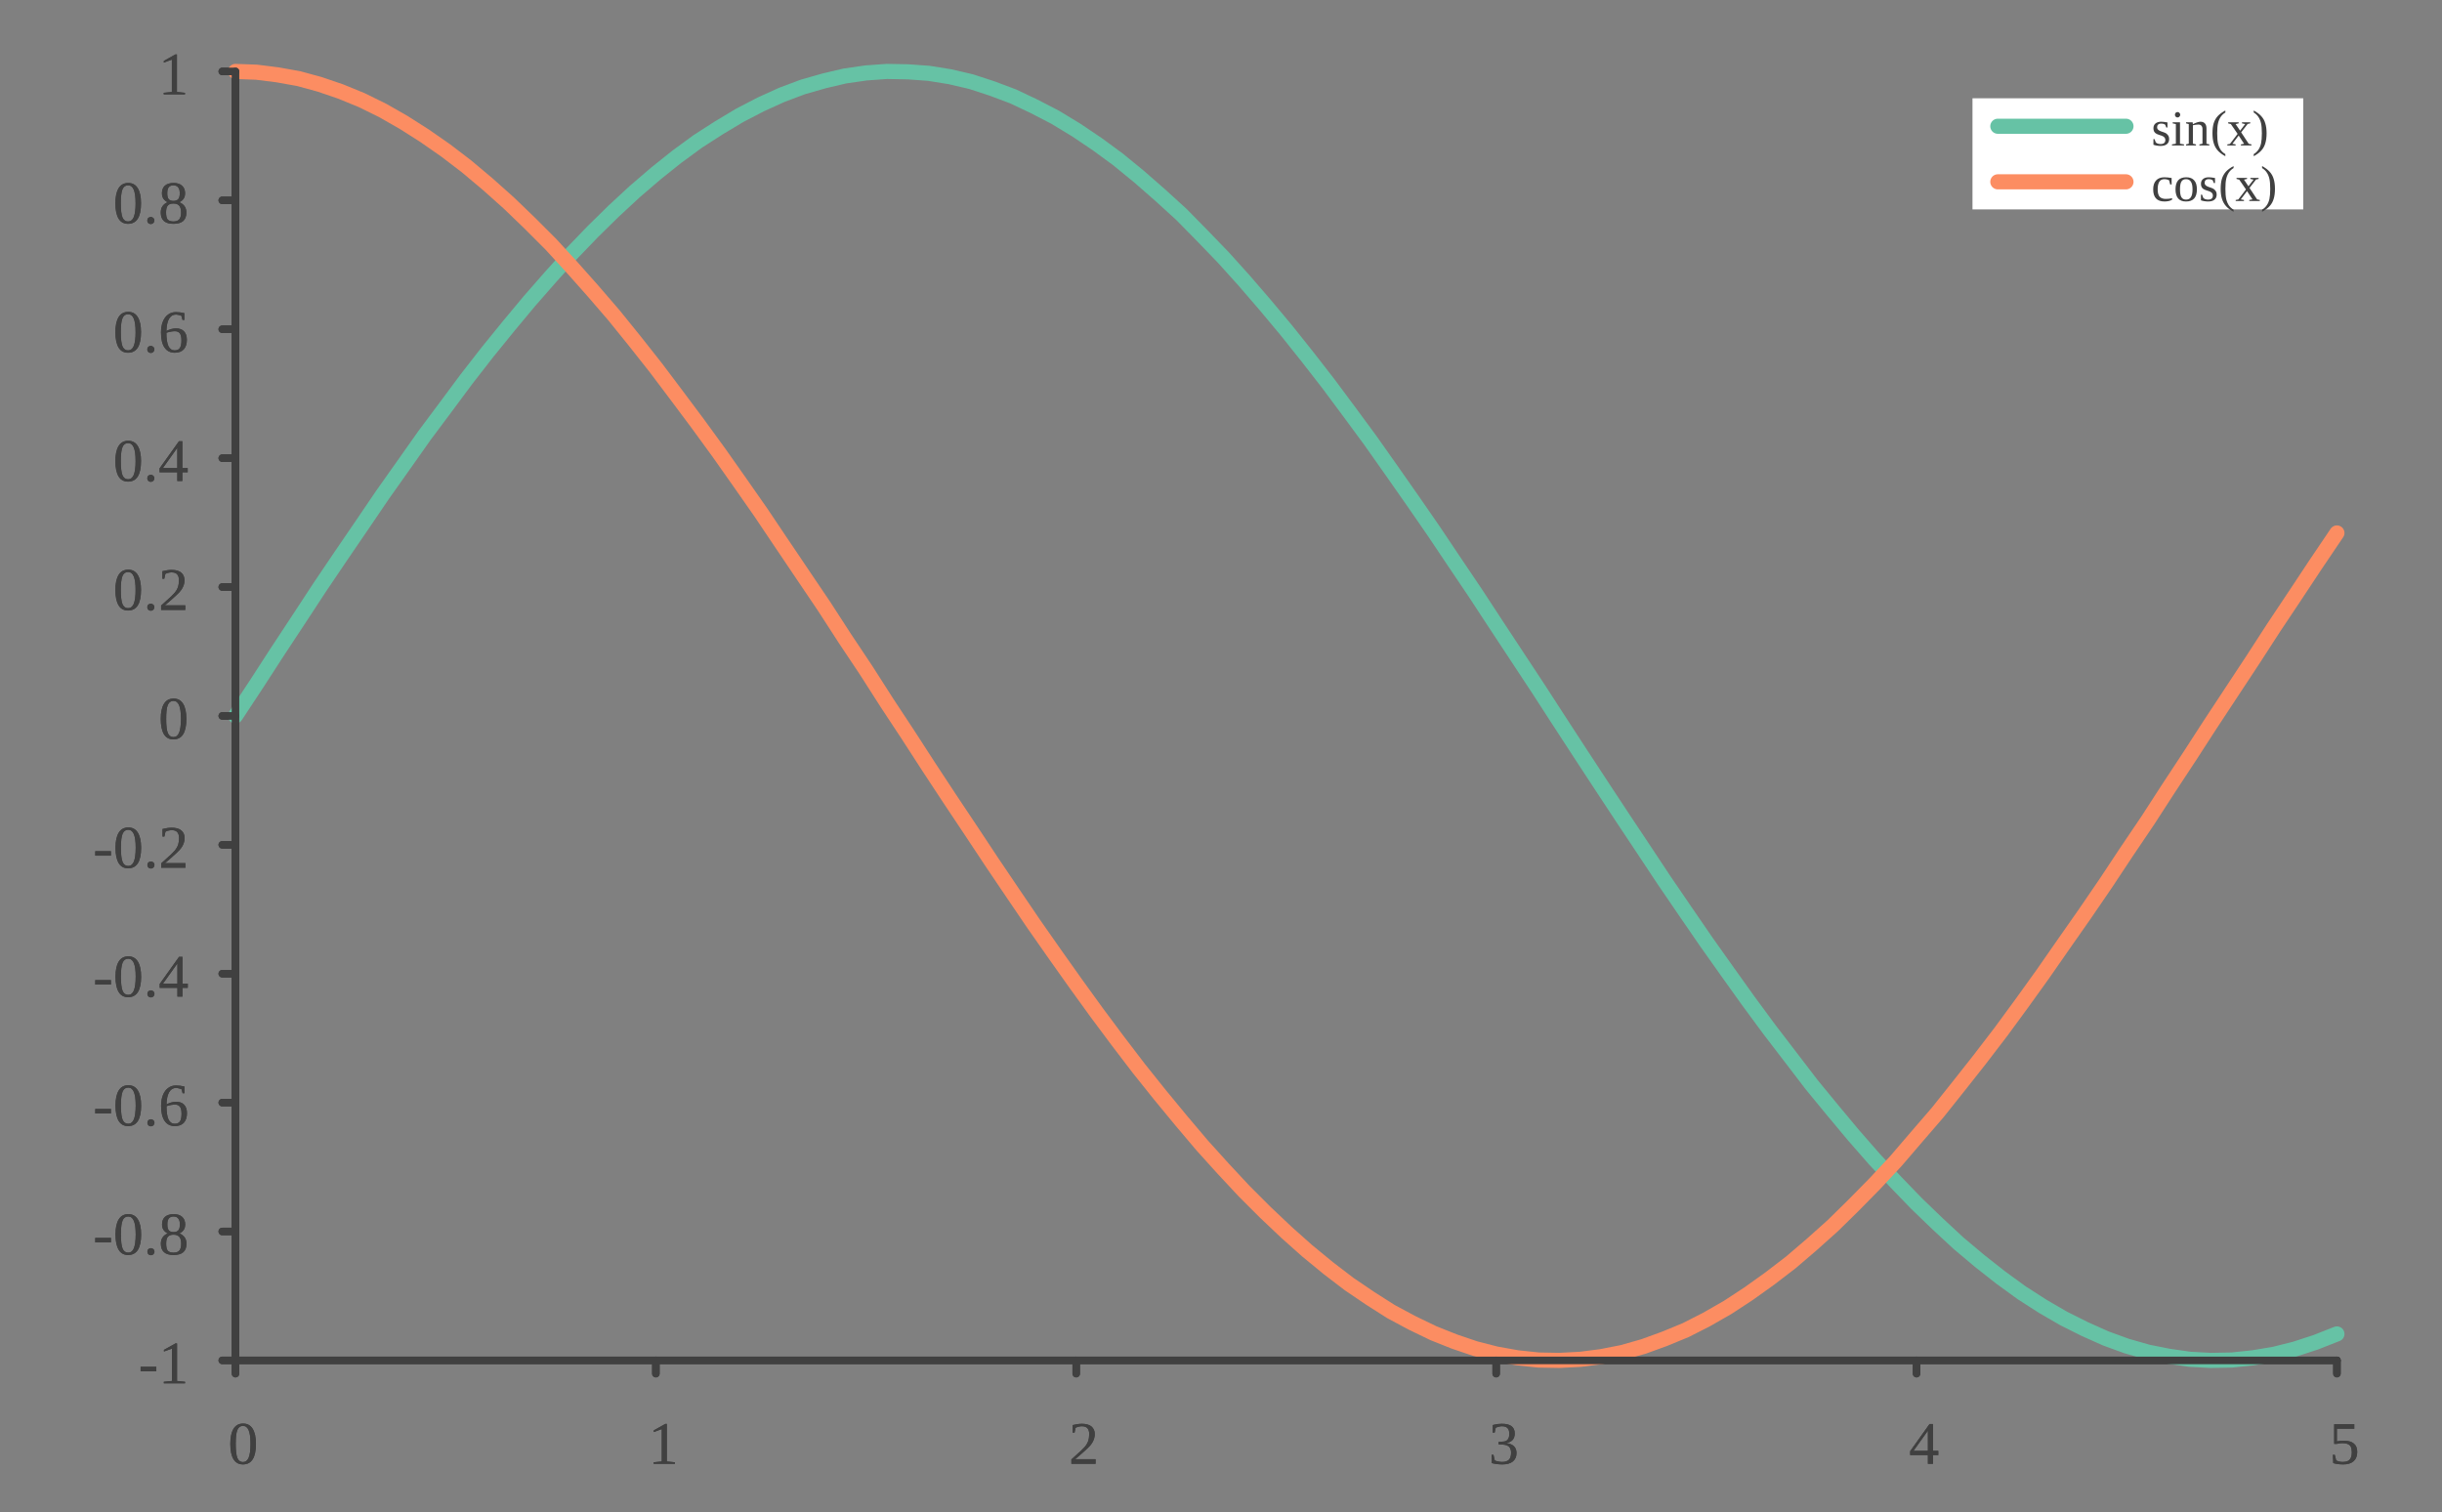 <?xml version="1.0" encoding="UTF-8"?>
<svg xmlns="http://www.w3.org/2000/svg" xmlns:xlink="http://www.w3.org/1999/xlink" width="323pt" height="200pt" viewBox="0 0 323 200" version="1.1">
<rect x="0" y="0" width="323" height="200" fill="#808080" stroke="none"/>
<defs>
<g>
<symbol overflow="visible" id="glyph0-0">
<path style="stroke:none;" d=""/>
</symbol>
<symbol overflow="visible" id="glyph0-1">
<path style="stroke:none;" d="M 0.297 -1.594 L 0.297 -2.188 L 2.375 -2.188 L 2.375 -1.594 Z M 0.297 -1.594 "/>
</symbol>
<symbol overflow="visible" id="glyph0-2">
<path style="stroke:none;" d="M 2.453 -0.312 L 3.516 -0.203 L 3.516 0 L 0.703 0 L 0.703 -0.203 L 1.781 -0.312 L 1.781 -4.594 L 0.719 -4.203 L 0.719 -4.422 L 2.25 -5.281 L 2.453 -5.281 Z M 2.453 -0.312 "/>
</symbol>
<symbol overflow="visible" id="glyph0-3">
<path style="stroke:none;" d="M 3.703 -2.641 C 3.703 -0.828 3.129 0.078 1.984 0.078 C 1.43 0.078 1.016 -0.148 0.734 -0.609 C 0.453 -1.078 0.312 -1.754 0.312 -2.641 C 0.312 -3.504 0.453 -4.164 0.734 -4.625 C 1.016 -5.094 1.441 -5.328 2.016 -5.328 C 2.566 -5.328 2.984 -5.098 3.266 -4.641 C 3.555 -4.18 3.703 -3.516 3.703 -2.641 Z M 2.984 -2.641 C 2.984 -3.484 2.898 -4.086 2.734 -4.453 C 2.578 -4.828 2.328 -5.016 1.984 -5.016 C 1.641 -5.016 1.395 -4.836 1.25 -4.484 C 1.102 -4.141 1.031 -3.523 1.031 -2.641 C 1.031 -1.754 1.102 -1.129 1.25 -0.766 C 1.406 -0.41 1.648 -0.234 1.984 -0.234 C 2.328 -0.234 2.578 -0.422 2.734 -0.797 C 2.898 -1.18 2.984 -1.797 2.984 -2.641 Z M 2.984 -2.641 "/>
</symbol>
<symbol overflow="visible" id="glyph0-4">
<path style="stroke:none;" d="M 1.469 -0.359 C 1.469 -0.234 1.422 -0.125 1.328 -0.031 C 1.242 0.062 1.133 0.109 1 0.109 C 0.863 0.109 0.75 0.062 0.656 -0.031 C 0.57 -0.125 0.531 -0.234 0.531 -0.359 C 0.531 -0.492 0.57 -0.602 0.656 -0.688 C 0.75 -0.781 0.863 -0.828 1 -0.828 C 1.133 -0.828 1.242 -0.781 1.328 -0.688 C 1.422 -0.602 1.469 -0.492 1.469 -0.359 Z M 1.469 -0.359 "/>
</symbol>
<symbol overflow="visible" id="glyph0-5">
<path style="stroke:none;" d="M 3.531 -3.969 C 3.531 -3.676 3.461 -3.43 3.328 -3.234 C 3.191 -3.035 3.004 -2.883 2.766 -2.781 C 3.055 -2.664 3.285 -2.492 3.453 -2.266 C 3.617 -2.035 3.703 -1.754 3.703 -1.422 C 3.703 -0.922 3.562 -0.547 3.281 -0.297 C 3 -0.047 2.566 0.078 1.984 0.078 C 0.867 0.078 0.312 -0.422 0.312 -1.422 C 0.312 -1.766 0.395 -2.051 0.562 -2.281 C 0.727 -2.508 0.953 -2.676 1.234 -2.781 C 1.004 -2.883 0.816 -3.035 0.672 -3.234 C 0.535 -3.43 0.469 -3.676 0.469 -3.969 C 0.469 -4.395 0.598 -4.727 0.859 -4.969 C 1.129 -5.207 1.516 -5.328 2.016 -5.328 C 2.492 -5.328 2.863 -5.207 3.125 -4.969 C 3.395 -4.727 3.531 -4.395 3.531 -3.969 Z M 3 -1.422 C 3 -1.836 2.914 -2.141 2.75 -2.328 C 2.582 -2.516 2.328 -2.609 1.984 -2.609 C 1.641 -2.609 1.391 -2.516 1.234 -2.328 C 1.086 -2.148 1.016 -1.848 1.016 -1.422 C 1.016 -0.973 1.086 -0.66 1.234 -0.484 C 1.391 -0.316 1.641 -0.234 1.984 -0.234 C 2.328 -0.234 2.582 -0.32 2.75 -0.5 C 2.914 -0.688 3 -0.992 3 -1.422 Z M 2.828 -3.969 C 2.828 -4.32 2.754 -4.582 2.609 -4.75 C 2.473 -4.926 2.266 -5.016 1.984 -5.016 C 1.711 -5.016 1.508 -4.93 1.375 -4.766 C 1.238 -4.598 1.172 -4.332 1.172 -3.969 C 1.172 -3.602 1.234 -3.344 1.359 -3.188 C 1.492 -3.031 1.703 -2.953 1.984 -2.953 C 2.273 -2.953 2.488 -3.031 2.625 -3.188 C 2.758 -3.344 2.828 -3.602 2.828 -3.969 Z M 2.828 -3.969 "/>
</symbol>
<symbol overflow="visible" id="glyph0-6">
<path style="stroke:none;" d="M 3.766 -1.625 C 3.766 -1.082 3.625 -0.66 3.344 -0.359 C 3.07 -0.066 2.676 0.078 2.156 0.078 C 1.57 0.078 1.125 -0.148 0.812 -0.609 C 0.5 -1.066 0.344 -1.727 0.344 -2.594 C 0.344 -3.156 0.426 -3.641 0.594 -4.047 C 0.758 -4.453 0.988 -4.758 1.281 -4.969 C 1.57 -5.188 1.914 -5.297 2.312 -5.297 C 2.688 -5.297 3.062 -5.25 3.438 -5.156 L 3.438 -4.266 L 3.188 -4.266 L 3.047 -4.797 C 2.961 -4.836 2.848 -4.875 2.703 -4.906 C 2.555 -4.945 2.426 -4.969 2.312 -4.969 C 1.926 -4.969 1.625 -4.781 1.406 -4.406 C 1.195 -4.039 1.082 -3.504 1.062 -2.797 C 1.488 -3.023 1.914 -3.141 2.344 -3.141 C 2.801 -3.141 3.148 -3.008 3.391 -2.75 C 3.641 -2.488 3.766 -2.113 3.766 -1.625 Z M 2.141 -0.234 C 2.461 -0.234 2.691 -0.332 2.828 -0.531 C 2.973 -0.738 3.047 -1.078 3.047 -1.547 C 3.047 -1.973 2.977 -2.281 2.844 -2.469 C 2.707 -2.664 2.492 -2.766 2.203 -2.766 C 1.848 -2.766 1.469 -2.695 1.062 -2.562 C 1.062 -1.77 1.148 -1.18 1.328 -0.797 C 1.516 -0.422 1.785 -0.234 2.141 -0.234 Z M 2.141 -0.234 "/>
</symbol>
<symbol overflow="visible" id="glyph0-7">
<path style="stroke:none;" d="M 3.172 -1.156 L 3.172 0 L 2.5 0 L 2.5 -1.156 L 0.156 -1.156 L 0.156 -1.672 L 2.719 -5.266 L 3.172 -5.266 L 3.172 -1.719 L 3.875 -1.719 L 3.875 -1.156 Z M 2.5 -4.344 L 2.469 -4.344 L 0.594 -1.719 L 2.5 -1.719 Z M 2.5 -4.344 "/>
</symbol>
<symbol overflow="visible" id="glyph0-8">
<path style="stroke:none;" d="M 3.562 0 L 0.359 0 L 0.359 -0.578 L 1.078 -1.234 C 1.547 -1.641 1.891 -1.969 2.109 -2.219 C 2.328 -2.477 2.484 -2.738 2.578 -3 C 2.672 -3.27 2.719 -3.582 2.719 -3.938 C 2.719 -4.27 2.641 -4.523 2.484 -4.703 C 2.336 -4.879 2.086 -4.969 1.734 -4.969 C 1.598 -4.969 1.457 -4.945 1.312 -4.906 C 1.164 -4.875 1.035 -4.828 0.922 -4.766 L 0.781 -4.125 L 0.531 -4.125 L 0.531 -5.125 C 1 -5.238 1.398 -5.297 1.734 -5.297 C 2.305 -5.297 2.734 -5.176 3.016 -4.938 C 3.305 -4.695 3.453 -4.363 3.453 -3.938 C 3.453 -3.645 3.395 -3.367 3.281 -3.109 C 3.176 -2.848 3.004 -2.586 2.766 -2.328 C 2.535 -2.078 2.148 -1.719 1.609 -1.25 C 1.367 -1.051 1.117 -0.836 0.859 -0.609 L 3.562 -0.609 Z M 3.562 0 "/>
</symbol>
<symbol overflow="visible" id="glyph0-9">
<path style="stroke:none;" d=""/>
</symbol>
<symbol overflow="visible" id="glyph0-10">
<path style="stroke:none;" d="M 3.688 -1.422 C 3.688 -0.953 3.523 -0.582 3.203 -0.312 C 2.879 -0.051 2.422 0.078 1.828 0.078 C 1.336 0.078 0.867 0.02 0.422 -0.094 L 0.391 -1.188 L 0.641 -1.188 L 0.812 -0.453 C 0.914 -0.398 1.062 -0.352 1.25 -0.312 C 1.438 -0.27 1.609 -0.25 1.766 -0.25 C 2.18 -0.25 2.484 -0.344 2.672 -0.531 C 2.867 -0.719 2.969 -1.031 2.969 -1.469 C 2.969 -1.812 2.879 -2.07 2.703 -2.25 C 2.523 -2.426 2.242 -2.523 1.859 -2.547 L 1.312 -2.578 L 1.312 -2.891 L 1.859 -2.938 C 2.16 -2.945 2.379 -3.035 2.516 -3.203 C 2.66 -3.367 2.734 -3.625 2.734 -3.969 C 2.734 -4.312 2.656 -4.562 2.5 -4.719 C 2.344 -4.883 2.098 -4.969 1.766 -4.969 C 1.629 -4.969 1.484 -4.945 1.328 -4.906 C 1.18 -4.875 1.051 -4.828 0.938 -4.766 L 0.797 -4.125 L 0.547 -4.125 L 0.547 -5.125 C 0.805 -5.195 1.031 -5.242 1.219 -5.266 C 1.406 -5.285 1.586 -5.297 1.766 -5.297 C 2.891 -5.297 3.453 -4.867 3.453 -4.016 C 3.453 -3.648 3.352 -3.359 3.156 -3.141 C 2.957 -2.93 2.676 -2.801 2.312 -2.75 C 2.781 -2.688 3.125 -2.547 3.344 -2.328 C 3.57 -2.117 3.688 -1.816 3.688 -1.422 Z M 3.688 -1.422 "/>
</symbol>
<symbol overflow="visible" id="glyph0-11">
<path style="stroke:none;" d="M 1.891 -3.062 C 2.492 -3.062 2.941 -2.938 3.234 -2.688 C 3.535 -2.445 3.688 -2.07 3.688 -1.562 C 3.688 -1.031 3.523 -0.625 3.203 -0.344 C 2.891 -0.062 2.43 0.078 1.828 0.078 C 1.336 0.078 0.898 0.02 0.516 -0.094 L 0.469 -1.188 L 0.719 -1.188 L 0.906 -0.453 C 1.02 -0.391 1.156 -0.336 1.312 -0.297 C 1.469 -0.266 1.617 -0.25 1.766 -0.25 C 2.18 -0.25 2.484 -0.344 2.672 -0.531 C 2.867 -0.727 2.969 -1.055 2.969 -1.516 C 2.969 -1.836 2.926 -2.082 2.844 -2.25 C 2.758 -2.414 2.625 -2.535 2.438 -2.609 C 2.258 -2.691 2.02 -2.734 1.719 -2.734 C 1.477 -2.734 1.242 -2.703 1.016 -2.641 L 0.641 -2.641 L 0.641 -5.234 L 3.297 -5.234 L 3.297 -4.641 L 1 -4.641 L 1 -2.969 C 1.281 -3.031 1.578 -3.062 1.891 -3.062 Z M 1.891 -3.062 "/>
</symbol>
<symbol overflow="visible" id="glyph1-0">
<path style="stroke:none;" d=""/>
</symbol>
<symbol overflow="visible" id="glyph1-1">
<path style="stroke:none;" d="M 2.359 -0.859 C 2.359 -0.555 2.258 -0.328 2.062 -0.172 C 1.875 -0.016 1.594 0.062 1.219 0.062 C 1.062 0.062 0.891 0.047 0.703 0.016 C 0.523 -0.016 0.383 -0.051 0.281 -0.094 L 0.281 -0.844 L 0.422 -0.844 L 0.594 -0.406 C 0.75 -0.258 0.957 -0.188 1.219 -0.188 C 1.645 -0.188 1.859 -0.367 1.859 -0.734 C 1.859 -0.992 1.691 -1.18 1.359 -1.297 L 1.062 -1.391 C 0.844 -1.461 0.68 -1.535 0.578 -1.609 C 0.484 -1.68 0.41 -1.77 0.359 -1.875 C 0.305 -1.988 0.281 -2.125 0.281 -2.281 C 0.281 -2.539 0.367 -2.75 0.547 -2.906 C 0.734 -3.062 0.984 -3.141 1.297 -3.141 C 1.516 -3.141 1.797 -3.109 2.141 -3.047 L 2.141 -2.375 L 1.984 -2.375 L 1.844 -2.734 C 1.727 -2.836 1.547 -2.891 1.297 -2.891 C 1.117 -2.891 0.984 -2.844 0.891 -2.75 C 0.805 -2.664 0.766 -2.551 0.766 -2.406 C 0.766 -2.281 0.805 -2.176 0.891 -2.094 C 0.973 -2.008 1.098 -1.938 1.266 -1.875 C 1.586 -1.77 1.797 -1.691 1.891 -1.641 C 1.984 -1.586 2.062 -1.523 2.125 -1.453 C 2.195 -1.379 2.254 -1.297 2.297 -1.203 C 2.336 -1.109 2.359 -0.992 2.359 -0.859 Z M 2.359 -0.859 "/>
</symbol>
<symbol overflow="visible" id="glyph1-2">
<path style="stroke:none;" d="M 1.234 -4.062 C 1.234 -3.969 1.195 -3.883 1.125 -3.812 C 1.062 -3.738 0.977 -3.703 0.875 -3.703 C 0.781 -3.703 0.695 -3.738 0.625 -3.812 C 0.562 -3.883 0.531 -3.969 0.531 -4.062 C 0.531 -4.156 0.562 -4.238 0.625 -4.312 C 0.695 -4.383 0.781 -4.422 0.875 -4.422 C 0.977 -4.422 1.062 -4.383 1.125 -4.312 C 1.195 -4.238 1.234 -4.156 1.234 -4.062 Z M 1.203 -0.234 L 1.734 -0.141 L 1.734 0 L 0.141 0 L 0.141 -0.141 L 0.656 -0.234 L 0.656 -2.828 L 0.234 -2.922 L 0.234 -3.062 L 1.203 -3.062 Z M 1.203 -0.234 "/>
</symbol>
<symbol overflow="visible" id="glyph1-3">
<path style="stroke:none;" d="M 1.062 -2.812 C 1.227 -2.906 1.406 -2.984 1.594 -3.047 C 1.781 -3.109 1.938 -3.141 2.062 -3.141 C 2.32 -3.141 2.52 -3.062 2.656 -2.906 C 2.789 -2.758 2.859 -2.535 2.859 -2.234 L 2.859 -0.234 L 3.234 -0.141 L 3.234 0 L 1.922 0 L 1.922 -0.141 L 2.328 -0.234 L 2.328 -2.188 C 2.328 -2.363 2.281 -2.504 2.188 -2.609 C 2.102 -2.711 1.969 -2.766 1.781 -2.766 C 1.582 -2.766 1.344 -2.734 1.062 -2.672 L 1.062 -0.234 L 1.469 -0.141 L 1.469 0 L 0.156 0 L 0.156 -0.141 L 0.516 -0.234 L 0.516 -2.828 L 0.156 -2.922 L 0.156 -3.062 L 1.031 -3.062 Z M 1.062 -2.812 "/>
</symbol>
<symbol overflow="visible" id="glyph1-4">
<path style="stroke:none;" d="M 0.922 -1.609 C 0.922 -1.047 0.957 -0.594 1.031 -0.25 C 1.113 0.082 1.234 0.363 1.391 0.594 C 1.555 0.82 1.758 1.004 2 1.141 L 2 1.422 C 1.57 1.191 1.238 0.941 1 0.672 C 0.758 0.398 0.582 0.082 0.469 -0.281 C 0.352 -0.645 0.297 -1.086 0.297 -1.609 C 0.297 -2.129 0.348 -2.566 0.453 -2.922 C 0.566 -3.285 0.742 -3.602 0.984 -3.875 C 1.234 -4.145 1.57 -4.395 2 -4.625 L 2 -4.359 C 1.738 -4.203 1.531 -4.004 1.375 -3.766 C 1.219 -3.535 1.102 -3.258 1.031 -2.938 C 0.957 -2.625 0.922 -2.18 0.922 -1.609 Z M 0.922 -1.609 "/>
</symbol>
<symbol overflow="visible" id="glyph1-5">
<path style="stroke:none;" d="M 3.25 -0.141 L 3.25 0 L 1.859 0 L 1.859 -0.141 L 2.281 -0.219 L 1.562 -1.312 L 0.734 -0.219 L 1.156 -0.141 L 1.156 0 L 0.062 0 L 0.062 -0.141 L 0.406 -0.203 L 1.422 -1.531 L 0.531 -2.828 L 0.172 -2.922 L 0.172 -3.062 L 1.562 -3.062 L 1.562 -2.922 L 1.156 -2.828 L 1.75 -1.953 L 2.422 -2.828 L 2 -2.922 L 2 -3.062 L 3.094 -3.062 L 3.094 -2.922 L 2.75 -2.844 L 1.891 -1.734 L 2.891 -0.219 Z M 3.25 -0.141 "/>
</symbol>
<symbol overflow="visible" id="glyph1-6">
<path style="stroke:none;" d="M 0.219 1.422 L 0.219 1.141 C 0.457 1.004 0.66 0.816 0.828 0.578 C 0.992 0.348 1.113 0.066 1.188 -0.266 C 1.258 -0.598 1.297 -1.047 1.297 -1.609 C 1.297 -2.18 1.258 -2.625 1.188 -2.938 C 1.113 -3.258 1 -3.535 0.844 -3.766 C 0.688 -4.004 0.477 -4.203 0.219 -4.359 L 0.219 -4.625 C 0.645 -4.395 0.977 -4.145 1.219 -3.875 C 1.469 -3.602 1.645 -3.285 1.75 -2.922 C 1.863 -2.566 1.922 -2.129 1.922 -1.609 C 1.922 -1.086 1.863 -0.645 1.75 -0.281 C 1.645 0.082 1.469 0.398 1.219 0.672 C 0.977 0.941 0.645 1.191 0.219 1.422 Z M 0.219 1.422 "/>
</symbol>
<symbol overflow="visible" id="glyph1-7">
<path style="stroke:none;" d="M 2.75 -0.188 C 2.645 -0.102 2.5 -0.039 2.312 0 C 2.125 0.039 1.938 0.062 1.75 0.062 C 0.75 0.062 0.25 -0.473 0.25 -1.547 C 0.25 -2.055 0.375 -2.445 0.625 -2.719 C 0.883 -3 1.25 -3.141 1.719 -3.141 C 2.008 -3.141 2.332 -3.109 2.688 -3.047 L 2.688 -2.188 L 2.5 -2.188 L 2.359 -2.734 C 2.18 -2.836 1.969 -2.891 1.719 -2.891 C 1.133 -2.891 0.844 -2.441 0.844 -1.547 C 0.844 -1.086 0.93 -0.758 1.109 -0.562 C 1.285 -0.375 1.555 -0.281 1.922 -0.281 C 2.242 -0.281 2.52 -0.312 2.75 -0.375 Z M 2.75 -0.188 "/>
</symbol>
<symbol overflow="visible" id="glyph1-8">
<path style="stroke:none;" d="M 3.078 -1.547 C 3.078 -0.473 2.598 0.062 1.641 0.062 C 1.18 0.062 0.832 -0.07 0.594 -0.344 C 0.363 -0.625 0.25 -1.023 0.25 -1.547 C 0.25 -2.066 0.363 -2.461 0.594 -2.734 C 0.832 -3.004 1.191 -3.141 1.672 -3.141 C 2.141 -3.141 2.488 -3.004 2.719 -2.734 C 2.957 -2.473 3.078 -2.078 3.078 -1.547 Z M 2.5 -1.547 C 2.5 -2.016 2.426 -2.352 2.281 -2.562 C 2.145 -2.781 1.93 -2.891 1.641 -2.891 C 1.359 -2.891 1.156 -2.785 1.031 -2.578 C 0.906 -2.379 0.844 -2.035 0.844 -1.547 C 0.844 -1.055 0.906 -0.707 1.031 -0.5 C 1.164 -0.289 1.367 -0.188 1.641 -0.188 C 1.93 -0.188 2.145 -0.289 2.281 -0.5 C 2.426 -0.719 2.5 -1.066 2.5 -1.547 Z M 2.5 -1.547 "/>
</symbol>
</g>
</defs>
<g id="surface1">
<path style="fill:none;stroke-width:1;stroke-linecap:round;stroke-linejoin:round;stroke:rgb(25.098%,25.098%,25.098%);stroke-opacity:1;stroke-miterlimit:10;" d="M 31.148 179.949 L 29.398 179.949 "/>
<g style="fill:rgb(25.098%,25.098%,25.098%);fill-opacity:1;">
  <use xlink:href="#glyph0-1" x="18.3" y="182.979"/>
  <use xlink:href="#glyph0-2" x="20.964" y="182.979"/>
</g>
<path style="fill:none;stroke-width:1;stroke-linecap:round;stroke-linejoin:round;stroke:rgb(25.098%,25.098%,25.098%);stroke-opacity:1;stroke-miterlimit:10;" d="M 31.148 162.898 L 29.398 162.898 "/>
<g style="fill:rgb(25.098%,25.098%,25.098%);fill-opacity:1;">
  <use xlink:href="#glyph0-1" x="12.3" y="165.929"/>
  <use xlink:href="#glyph0-3" x="14.964" y="165.929"/>
  <use xlink:href="#glyph0-4" x="18.964" y="165.929"/>
  <use xlink:href="#glyph0-5" x="20.964" y="165.929"/>
</g>
<path style="fill:none;stroke-width:1;stroke-linecap:round;stroke-linejoin:round;stroke:rgb(25.098%,25.098%,25.098%);stroke-opacity:1;stroke-miterlimit:10;" d="M 31.148 145.852 L 29.398 145.852 "/>
<g style="fill:rgb(25.098%,25.098%,25.098%);fill-opacity:1;">
  <use xlink:href="#glyph0-1" x="12.3" y="148.879"/>
  <use xlink:href="#glyph0-3" x="14.964" y="148.879"/>
  <use xlink:href="#glyph0-4" x="18.964" y="148.879"/>
  <use xlink:href="#glyph0-6" x="20.964" y="148.879"/>
</g>
<path style="fill:none;stroke-width:1;stroke-linecap:round;stroke-linejoin:round;stroke:rgb(25.098%,25.098%,25.098%);stroke-opacity:1;stroke-miterlimit:10;" d="M 31.148 128.801 L 29.398 128.801 "/>
<g style="fill:rgb(25.098%,25.098%,25.098%);fill-opacity:1;">
  <use xlink:href="#glyph0-1" x="12.3" y="131.829"/>
  <use xlink:href="#glyph0-3" x="14.964" y="131.829"/>
  <use xlink:href="#glyph0-4" x="18.964" y="131.829"/>
  <use xlink:href="#glyph0-7" x="20.964" y="131.829"/>
</g>
<path style="fill:none;stroke-width:1;stroke-linecap:round;stroke-linejoin:round;stroke:rgb(25.098%,25.098%,25.098%);stroke-opacity:1;stroke-miterlimit:10;" d="M 31.148 111.75 L 29.398 111.75 "/>
<g style="fill:rgb(25.098%,25.098%,25.098%);fill-opacity:1;">
  <use xlink:href="#glyph0-1" x="12.3" y="114.779"/>
  <use xlink:href="#glyph0-3" x="14.964" y="114.779"/>
  <use xlink:href="#glyph0-4" x="18.964" y="114.779"/>
  <use xlink:href="#glyph0-8" x="20.964" y="114.779"/>
</g>
<path style="fill:none;stroke-width:1;stroke-linecap:round;stroke-linejoin:round;stroke:rgb(25.098%,25.098%,25.098%);stroke-opacity:1;stroke-miterlimit:10;" d="M 31.148 94.699 L 29.398 94.699 "/>
<g style="fill:rgb(25.098%,25.098%,25.098%);fill-opacity:1;">
  <use xlink:href="#glyph0-9" x="18.95" y="97.729"/>
  <use xlink:href="#glyph0-3" x="20.95" y="97.729"/>
</g>
<path style="fill:none;stroke-width:1;stroke-linecap:round;stroke-linejoin:round;stroke:rgb(25.098%,25.098%,25.098%);stroke-opacity:1;stroke-miterlimit:10;" d="M 31.148 77.648 L 29.398 77.648 "/>
<g style="fill:rgb(25.098%,25.098%,25.098%);fill-opacity:1;">
  <use xlink:href="#glyph0-9" x="12.95" y="80.679"/>
  <use xlink:href="#glyph0-3" x="14.95" y="80.679"/>
  <use xlink:href="#glyph0-4" x="18.95" y="80.679"/>
  <use xlink:href="#glyph0-8" x="20.95" y="80.679"/>
</g>
<path style="fill:none;stroke-width:1;stroke-linecap:round;stroke-linejoin:round;stroke:rgb(25.098%,25.098%,25.098%);stroke-opacity:1;stroke-miterlimit:10;" d="M 31.148 60.602 L 29.398 60.602 "/>
<g style="fill:rgb(25.098%,25.098%,25.098%);fill-opacity:1;">
  <use xlink:href="#glyph0-9" x="12.95" y="63.629"/>
  <use xlink:href="#glyph0-3" x="14.95" y="63.629"/>
  <use xlink:href="#glyph0-4" x="18.95" y="63.629"/>
  <use xlink:href="#glyph0-7" x="20.95" y="63.629"/>
</g>
<path style="fill:none;stroke-width:1;stroke-linecap:round;stroke-linejoin:round;stroke:rgb(25.098%,25.098%,25.098%);stroke-opacity:1;stroke-miterlimit:10;" d="M 31.148 43.551 L 29.398 43.551 "/>
<g style="fill:rgb(25.098%,25.098%,25.098%);fill-opacity:1;">
  <use xlink:href="#glyph0-9" x="12.95" y="46.579"/>
  <use xlink:href="#glyph0-3" x="14.95" y="46.579"/>
  <use xlink:href="#glyph0-4" x="18.95" y="46.579"/>
  <use xlink:href="#glyph0-6" x="20.95" y="46.579"/>
</g>
<path style="fill:none;stroke-width:1;stroke-linecap:round;stroke-linejoin:round;stroke:rgb(25.098%,25.098%,25.098%);stroke-opacity:1;stroke-miterlimit:10;" d="M 31.148 26.5 L 29.398 26.5 "/>
<g style="fill:rgb(25.098%,25.098%,25.098%);fill-opacity:1;">
  <use xlink:href="#glyph0-9" x="12.95" y="29.529"/>
  <use xlink:href="#glyph0-3" x="14.95" y="29.529"/>
  <use xlink:href="#glyph0-4" x="18.95" y="29.529"/>
  <use xlink:href="#glyph0-5" x="20.95" y="29.529"/>
</g>
<path style="fill:none;stroke-width:1;stroke-linecap:round;stroke-linejoin:round;stroke:rgb(25.098%,25.098%,25.098%);stroke-opacity:1;stroke-miterlimit:10;" d="M 31.148 9.449 L 29.398 9.449 "/>
<g style="fill:rgb(25.098%,25.098%,25.098%);fill-opacity:1;">
  <use xlink:href="#glyph0-9" x="18.95" y="12.479"/>
  <use xlink:href="#glyph0-2" x="20.95" y="12.479"/>
</g>
<path style="fill:none;stroke-width:1;stroke-linecap:round;stroke-linejoin:round;stroke:rgb(25.098%,25.098%,25.098%);stroke-opacity:1;stroke-miterlimit:10;" d="M 31.148 179.949 L 31.148 181.699 "/>
<g style="fill:rgb(25.098%,25.098%,25.098%);fill-opacity:1;">
  <use xlink:href="#glyph0-9" x="28.15" y="193.629"/>
  <use xlink:href="#glyph0-3" x="30.15" y="193.629"/>
</g>
<path style="fill:none;stroke-width:1;stroke-linecap:round;stroke-linejoin:round;stroke:rgb(25.098%,25.098%,25.098%);stroke-opacity:1;stroke-miterlimit:10;" d="M 86.75 179.949 L 86.75 181.699 "/>
<g style="fill:rgb(25.098%,25.098%,25.098%);fill-opacity:1;">
  <use xlink:href="#glyph0-9" x="83.75" y="193.629"/>
  <use xlink:href="#glyph0-2" x="85.75" y="193.629"/>
</g>
<path style="fill:none;stroke-width:1;stroke-linecap:round;stroke-linejoin:round;stroke:rgb(25.098%,25.098%,25.098%);stroke-opacity:1;stroke-miterlimit:10;" d="M 142.352 179.949 L 142.352 181.699 "/>
<g style="fill:rgb(25.098%,25.098%,25.098%);fill-opacity:1;">
  <use xlink:href="#glyph0-9" x="139.35" y="193.629"/>
  <use xlink:href="#glyph0-8" x="141.35" y="193.629"/>
</g>
<path style="fill:none;stroke-width:1;stroke-linecap:round;stroke-linejoin:round;stroke:rgb(25.098%,25.098%,25.098%);stroke-opacity:1;stroke-miterlimit:10;" d="M 197.898 179.949 L 197.898 181.699 "/>
<g style="fill:rgb(25.098%,25.098%,25.098%);fill-opacity:1;">
  <use xlink:href="#glyph0-9" x="194.9" y="193.629"/>
  <use xlink:href="#glyph0-10" x="196.9" y="193.629"/>
</g>
<path style="fill:none;stroke-width:1;stroke-linecap:round;stroke-linejoin:round;stroke:rgb(25.098%,25.098%,25.098%);stroke-opacity:1;stroke-miterlimit:10;" d="M 253.5 179.949 L 253.5 181.699 "/>
<g style="fill:rgb(25.098%,25.098%,25.098%);fill-opacity:1;">
  <use xlink:href="#glyph0-9" x="250.5" y="193.629"/>
  <use xlink:href="#glyph0-7" x="252.5" y="193.629"/>
</g>
<path style="fill:none;stroke-width:1;stroke-linecap:round;stroke-linejoin:round;stroke:rgb(25.098%,25.098%,25.098%);stroke-opacity:1;stroke-miterlimit:10;" d="M 309.102 179.949 L 309.102 181.699 "/>
<g style="fill:rgb(25.098%,25.098%,25.098%);fill-opacity:1;">
  <use xlink:href="#glyph0-9" x="306.1" y="193.629"/>
  <use xlink:href="#glyph0-11" x="308.1" y="193.629"/>
</g>
<path style="fill:none;stroke-width:1;stroke-linecap:round;stroke-linejoin:round;stroke:rgb(25.098%,25.098%,25.098%);stroke-opacity:1;stroke-miterlimit:10;" d="M 31.148 9.449 L 31.148 179.949 L 309.102 179.949 "/>
<path style="fill:none;stroke-width:2;stroke-linecap:round;stroke-linejoin:round;stroke:rgb(39.999%,76.077%,64.705%);stroke-opacity:1;stroke-miterlimit:10;" d="M 31.148 94.699 L 33.949 90.449 L 36.699 86.199 L 39.5 81.949 L 42.25 77.75 L 45.051 73.602 L 47.852 69.5 L 50.602 65.449 L 53.398 61.5 L 56.148 57.602 L 58.949 53.852 L 61.699 50.148 L 64.5 46.551 L 67.301 43.102 L 70.051 39.801 L 72.852 36.602 L 75.602 33.551 L 78.398 30.648 L 81.199 27.898 L 83.949 25.352 L 86.75 22.949 L 89.5 20.75 L 92.301 18.699 L 95.102 16.898 L 97.852 15.25 L 100.648 13.801 L 103.398 12.551 L 106.199 11.5 L 109 10.699 L 111.75 10.051 L 114.551 9.648 L 117.301 9.449 L 120.102 9.5 L 122.852 9.699 L 125.648 10.148 L 128.449 10.801 L 131.199 11.699 L 134 12.75 L 136.75 14.051 L 139.551 15.5 L 142.352 17.199 L 145.102 19.051 L 147.898 21.102 L 150.648 23.352 L 153.449 25.801 L 156.25 28.352 L 159 31.148 L 161.801 34.051 L 164.551 37.102 L 167.352 40.352 L 170.148 43.699 L 172.898 47.148 L 175.699 50.75 L 178.449 54.449 L 181.25 58.25 L 184 62.148 L 186.801 66.148 L 189.602 70.199 L 192.352 74.301 L 195.148 78.449 L 197.898 82.648 L 203.5 91.148 L 206.25 95.398 L 209.051 99.699 L 211.801 103.898 L 214.602 108.148 L 217.398 112.352 L 220.148 116.5 L 222.949 120.602 L 225.699 124.602 L 228.5 128.551 L 231.25 132.398 L 234.051 136.199 L 236.852 139.852 L 239.602 143.449 L 242.398 146.852 L 245.148 150.148 L 247.949 153.352 L 250.75 156.352 L 253.5 159.199 L 256.301 161.898 L 259.051 164.449 L 261.852 166.801 L 264.648 169 L 267.398 171 L 270.199 172.801 L 272.949 174.398 L 275.75 175.801 L 278.551 177.051 L 281.301 178.051 L 284.102 178.852 L 286.852 179.398 L 289.648 179.801 L 292.398 179.949 L 295.199 179.898 L 298 179.602 L 300.75 179.148 L 303.551 178.449 L 306.301 177.551 L 309.102 176.449 "/>
<path style="fill:none;stroke-width:2;stroke-linecap:round;stroke-linejoin:round;stroke:rgb(98.822%,55.293%,38.431%);stroke-opacity:1;stroke-miterlimit:10;" d="M 31.148 9.449 L 33.949 9.551 L 36.699 9.898 L 39.5 10.398 L 42.25 11.148 L 45.051 12.102 L 47.852 13.25 L 50.602 14.602 L 53.398 16.199 L 56.148 17.949 L 58.949 19.898 L 61.699 22 L 64.5 24.352 L 67.301 26.852 L 70.051 29.5 L 72.852 32.301 L 75.602 35.301 L 78.398 38.449 L 81.199 41.699 L 83.949 45.102 L 86.75 48.648 L 89.5 52.301 L 92.301 56.051 L 95.102 59.898 L 97.852 63.801 L 100.648 67.801 L 103.398 71.898 L 106.199 76.051 L 109 80.199 L 111.75 84.449 L 114.551 88.648 L 117.301 92.949 L 120.102 97.199 L 122.852 101.449 L 125.648 105.699 L 128.449 109.898 L 131.199 114.051 L 134 118.199 L 136.75 122.25 L 139.551 126.25 L 142.352 130.199 L 145.102 134 L 147.898 137.75 L 150.648 141.352 L 153.449 144.852 L 156.25 148.25 L 159 151.5 L 161.801 154.602 L 164.551 157.551 L 167.352 160.352 L 170.148 163 L 172.898 165.449 L 175.699 167.75 L 178.449 169.852 L 181.25 171.75 L 184 173.5 L 186.801 175 L 189.602 176.352 L 192.352 177.449 L 195.148 178.398 L 197.898 179.102 L 200.699 179.602 L 203.5 179.898 L 206.25 179.949 L 209.051 179.801 L 211.801 179.449 L 214.602 178.898 L 217.398 178.102 L 220.148 177.102 L 222.949 175.949 L 225.699 174.551 L 228.5 172.949 L 231.25 171.148 L 234.051 169.148 L 236.852 167 L 239.602 164.648 L 242.398 162.148 L 245.148 159.449 L 247.949 156.602 L 250.75 153.602 L 253.5 150.398 L 256.301 147.148 L 259.051 143.699 L 261.852 140.148 L 264.648 136.5 L 267.398 132.75 L 270.199 128.852 L 272.949 124.898 L 275.75 120.898 L 278.551 116.801 L 281.301 112.648 L 284.102 108.5 L 286.852 104.25 L 289.648 100 L 292.398 95.75 L 298 87.25 L 300.75 83 L 303.551 78.801 L 306.301 74.648 L 309.102 70.5 "/>
<path style=" stroke:none;fill-rule:nonzero;fill:rgb(100%,100%,100%);fill-opacity:1;" d="M 260.898 13 L 304.648 13 L 304.648 27.699 L 260.898 27.699 Z M 260.898 13 "/>
<g style="fill:rgb(25.098%,25.098%,25.098%);fill-opacity:1;">
  <use xlink:href="#glyph1-1" x="284.55" y="19.241"/>
  <use xlink:href="#glyph1-2" x="287.143" y="19.241"/>
  <use xlink:href="#glyph1-3" x="288.99" y="19.241"/>
</g>
<g style="fill:rgb(25.098%,25.098%,25.098%);fill-opacity:1;">
  <use xlink:href="#glyph1-4" x="292.344" y="19.241"/>
</g>
<g style="fill:rgb(25.098%,25.098%,25.098%);fill-opacity:1;">
  <use xlink:href="#glyph1-5" x="294.544" y="19.241"/>
  <use xlink:href="#glyph1-6" x="297.877" y="19.241"/>
</g>
<path style="fill:none;stroke-width:2;stroke-linecap:round;stroke-linejoin:round;stroke:rgb(39.999%,76.077%,64.705%);stroke-opacity:1;stroke-miterlimit:10;" d="M 264.25 16.699 L 281.199 16.699 "/>
<g style="fill:rgb(25.098%,25.098%,25.098%);fill-opacity:1;">
  <use xlink:href="#glyph1-7" x="284.55" y="26.591"/>
  <use xlink:href="#glyph1-8" x="287.503" y="26.591"/>
  <use xlink:href="#glyph1-1" x="290.837" y="26.591"/>
  <use xlink:href="#glyph1-4" x="293.43" y="26.591"/>
  <use xlink:href="#glyph1-5" x="295.651" y="26.591"/>
  <use xlink:href="#glyph1-6" x="298.984" y="26.591"/>
</g>
<path style="fill:none;stroke-width:2;stroke-linecap:round;stroke-linejoin:round;stroke:rgb(98.822%,55.293%,38.431%);stroke-opacity:1;stroke-miterlimit:10;" d="M 264.25 24.051 L 281.199 24.051 "/>
<path style="fill:none;stroke-width:1;stroke-linecap:round;stroke-linejoin:round;stroke:rgb(25.098%,25.098%,25.098%);stroke-opacity:1;stroke-miterlimit:10;" d="M 31.148 179.949 L 29.398 179.949 "/>
<g style="fill:rgb(25.098%,25.098%,25.098%);fill-opacity:1;">
  <use xlink:href="#glyph0-1" x="18.3" y="182.979"/>
  <use xlink:href="#glyph0-2" x="20.964" y="182.979"/>
</g>
<path style="fill:none;stroke-width:1;stroke-linecap:round;stroke-linejoin:round;stroke:rgb(25.098%,25.098%,25.098%);stroke-opacity:1;stroke-miterlimit:10;" d="M 31.148 162.898 L 29.398 162.898 "/>
<g style="fill:rgb(25.098%,25.098%,25.098%);fill-opacity:1;">
  <use xlink:href="#glyph0-1" x="12.3" y="165.929"/>
  <use xlink:href="#glyph0-3" x="14.964" y="165.929"/>
  <use xlink:href="#glyph0-4" x="18.964" y="165.929"/>
  <use xlink:href="#glyph0-5" x="20.964" y="165.929"/>
</g>
<path style="fill:none;stroke-width:1;stroke-linecap:round;stroke-linejoin:round;stroke:rgb(25.098%,25.098%,25.098%);stroke-opacity:1;stroke-miterlimit:10;" d="M 31.148 145.852 L 29.398 145.852 "/>
<g style="fill:rgb(25.098%,25.098%,25.098%);fill-opacity:1;">
  <use xlink:href="#glyph0-1" x="12.3" y="148.879"/>
  <use xlink:href="#glyph0-3" x="14.964" y="148.879"/>
  <use xlink:href="#glyph0-4" x="18.964" y="148.879"/>
  <use xlink:href="#glyph0-6" x="20.964" y="148.879"/>
</g>
<path style="fill:none;stroke-width:1;stroke-linecap:round;stroke-linejoin:round;stroke:rgb(25.098%,25.098%,25.098%);stroke-opacity:1;stroke-miterlimit:10;" d="M 31.148 128.801 L 29.398 128.801 "/>
<g style="fill:rgb(25.098%,25.098%,25.098%);fill-opacity:1;">
  <use xlink:href="#glyph0-1" x="12.3" y="131.829"/>
  <use xlink:href="#glyph0-3" x="14.964" y="131.829"/>
  <use xlink:href="#glyph0-4" x="18.964" y="131.829"/>
  <use xlink:href="#glyph0-7" x="20.964" y="131.829"/>
</g>
<path style="fill:none;stroke-width:1;stroke-linecap:round;stroke-linejoin:round;stroke:rgb(25.098%,25.098%,25.098%);stroke-opacity:1;stroke-miterlimit:10;" d="M 31.148 111.75 L 29.398 111.75 "/>
<g style="fill:rgb(25.098%,25.098%,25.098%);fill-opacity:1;">
  <use xlink:href="#glyph0-1" x="12.3" y="114.779"/>
  <use xlink:href="#glyph0-3" x="14.964" y="114.779"/>
  <use xlink:href="#glyph0-4" x="18.964" y="114.779"/>
  <use xlink:href="#glyph0-8" x="20.964" y="114.779"/>
</g>
<path style="fill:none;stroke-width:1;stroke-linecap:round;stroke-linejoin:round;stroke:rgb(25.098%,25.098%,25.098%);stroke-opacity:1;stroke-miterlimit:10;" d="M 31.148 94.699 L 29.398 94.699 "/>
<g style="fill:rgb(25.098%,25.098%,25.098%);fill-opacity:1;">
  <use xlink:href="#glyph0-9" x="18.95" y="97.729"/>
  <use xlink:href="#glyph0-3" x="20.95" y="97.729"/>
</g>
<path style="fill:none;stroke-width:1;stroke-linecap:round;stroke-linejoin:round;stroke:rgb(25.098%,25.098%,25.098%);stroke-opacity:1;stroke-miterlimit:10;" d="M 31.148 77.648 L 29.398 77.648 "/>
<g style="fill:rgb(25.098%,25.098%,25.098%);fill-opacity:1;">
  <use xlink:href="#glyph0-9" x="12.95" y="80.679"/>
  <use xlink:href="#glyph0-3" x="14.95" y="80.679"/>
  <use xlink:href="#glyph0-4" x="18.95" y="80.679"/>
  <use xlink:href="#glyph0-8" x="20.95" y="80.679"/>
</g>
<path style="fill:none;stroke-width:1;stroke-linecap:round;stroke-linejoin:round;stroke:rgb(25.098%,25.098%,25.098%);stroke-opacity:1;stroke-miterlimit:10;" d="M 31.148 60.602 L 29.398 60.602 "/>
<g style="fill:rgb(25.098%,25.098%,25.098%);fill-opacity:1;">
  <use xlink:href="#glyph0-9" x="12.95" y="63.629"/>
  <use xlink:href="#glyph0-3" x="14.95" y="63.629"/>
  <use xlink:href="#glyph0-4" x="18.95" y="63.629"/>
  <use xlink:href="#glyph0-7" x="20.95" y="63.629"/>
</g>
<path style="fill:none;stroke-width:1;stroke-linecap:round;stroke-linejoin:round;stroke:rgb(25.098%,25.098%,25.098%);stroke-opacity:1;stroke-miterlimit:10;" d="M 31.148 43.551 L 29.398 43.551 "/>
<g style="fill:rgb(25.098%,25.098%,25.098%);fill-opacity:1;">
  <use xlink:href="#glyph0-9" x="12.95" y="46.579"/>
  <use xlink:href="#glyph0-3" x="14.95" y="46.579"/>
  <use xlink:href="#glyph0-4" x="18.95" y="46.579"/>
  <use xlink:href="#glyph0-6" x="20.95" y="46.579"/>
</g>
<path style="fill:none;stroke-width:1;stroke-linecap:round;stroke-linejoin:round;stroke:rgb(25.098%,25.098%,25.098%);stroke-opacity:1;stroke-miterlimit:10;" d="M 31.148 26.5 L 29.398 26.5 "/>
<g style="fill:rgb(25.098%,25.098%,25.098%);fill-opacity:1;">
  <use xlink:href="#glyph0-9" x="12.95" y="29.529"/>
  <use xlink:href="#glyph0-3" x="14.95" y="29.529"/>
  <use xlink:href="#glyph0-4" x="18.95" y="29.529"/>
  <use xlink:href="#glyph0-5" x="20.95" y="29.529"/>
</g>
<path style="fill:none;stroke-width:1;stroke-linecap:round;stroke-linejoin:round;stroke:rgb(25.098%,25.098%,25.098%);stroke-opacity:1;stroke-miterlimit:10;" d="M 31.148 9.449 L 29.398 9.449 "/>
<g style="fill:rgb(25.098%,25.098%,25.098%);fill-opacity:1;">
  <use xlink:href="#glyph0-9" x="18.95" y="12.479"/>
  <use xlink:href="#glyph0-2" x="20.95" y="12.479"/>
</g>
<path style="fill:none;stroke-width:1;stroke-linecap:round;stroke-linejoin:round;stroke:rgb(25.098%,25.098%,25.098%);stroke-opacity:1;stroke-miterlimit:10;" d="M 31.148 179.949 L 31.148 181.699 "/>
<g style="fill:rgb(25.098%,25.098%,25.098%);fill-opacity:1;">
  <use xlink:href="#glyph0-9" x="28.15" y="193.629"/>
  <use xlink:href="#glyph0-3" x="30.15" y="193.629"/>
</g>
<path style="fill:none;stroke-width:1;stroke-linecap:round;stroke-linejoin:round;stroke:rgb(25.098%,25.098%,25.098%);stroke-opacity:1;stroke-miterlimit:10;" d="M 86.75 179.949 L 86.75 181.699 "/>
<g style="fill:rgb(25.098%,25.098%,25.098%);fill-opacity:1;">
  <use xlink:href="#glyph0-9" x="83.75" y="193.629"/>
  <use xlink:href="#glyph0-2" x="85.75" y="193.629"/>
</g>
<path style="fill:none;stroke-width:1;stroke-linecap:round;stroke-linejoin:round;stroke:rgb(25.098%,25.098%,25.098%);stroke-opacity:1;stroke-miterlimit:10;" d="M 142.352 179.949 L 142.352 181.699 "/>
<g style="fill:rgb(25.098%,25.098%,25.098%);fill-opacity:1;">
  <use xlink:href="#glyph0-9" x="139.35" y="193.629"/>
  <use xlink:href="#glyph0-8" x="141.35" y="193.629"/>
</g>
<path style="fill:none;stroke-width:1;stroke-linecap:round;stroke-linejoin:round;stroke:rgb(25.098%,25.098%,25.098%);stroke-opacity:1;stroke-miterlimit:10;" d="M 197.898 179.949 L 197.898 181.699 "/>
<g style="fill:rgb(25.098%,25.098%,25.098%);fill-opacity:1;">
  <use xlink:href="#glyph0-9" x="194.9" y="193.629"/>
  <use xlink:href="#glyph0-10" x="196.9" y="193.629"/>
</g>
<path style="fill:none;stroke-width:1;stroke-linecap:round;stroke-linejoin:round;stroke:rgb(25.098%,25.098%,25.098%);stroke-opacity:1;stroke-miterlimit:10;" d="M 253.5 179.949 L 253.5 181.699 "/>
<g style="fill:rgb(25.098%,25.098%,25.098%);fill-opacity:1;">
  <use xlink:href="#glyph0-9" x="250.5" y="193.629"/>
  <use xlink:href="#glyph0-7" x="252.5" y="193.629"/>
</g>
<path style="fill:none;stroke-width:1;stroke-linecap:round;stroke-linejoin:round;stroke:rgb(25.098%,25.098%,25.098%);stroke-opacity:1;stroke-miterlimit:10;" d="M 309.102 179.949 L 309.102 181.699 "/>
<g style="fill:rgb(25.098%,25.098%,25.098%);fill-opacity:1;">
  <use xlink:href="#glyph0-9" x="306.1" y="193.629"/>
  <use xlink:href="#glyph0-11" x="308.1" y="193.629"/>
</g>
<path style="fill:none;stroke-width:1;stroke-linecap:round;stroke-linejoin:round;stroke:rgb(25.098%,25.098%,25.098%);stroke-opacity:1;stroke-miterlimit:10;" d="M 31.148 9.449 L 31.148 179.949 L 309.102 179.949 "/>
</g>
</svg>
